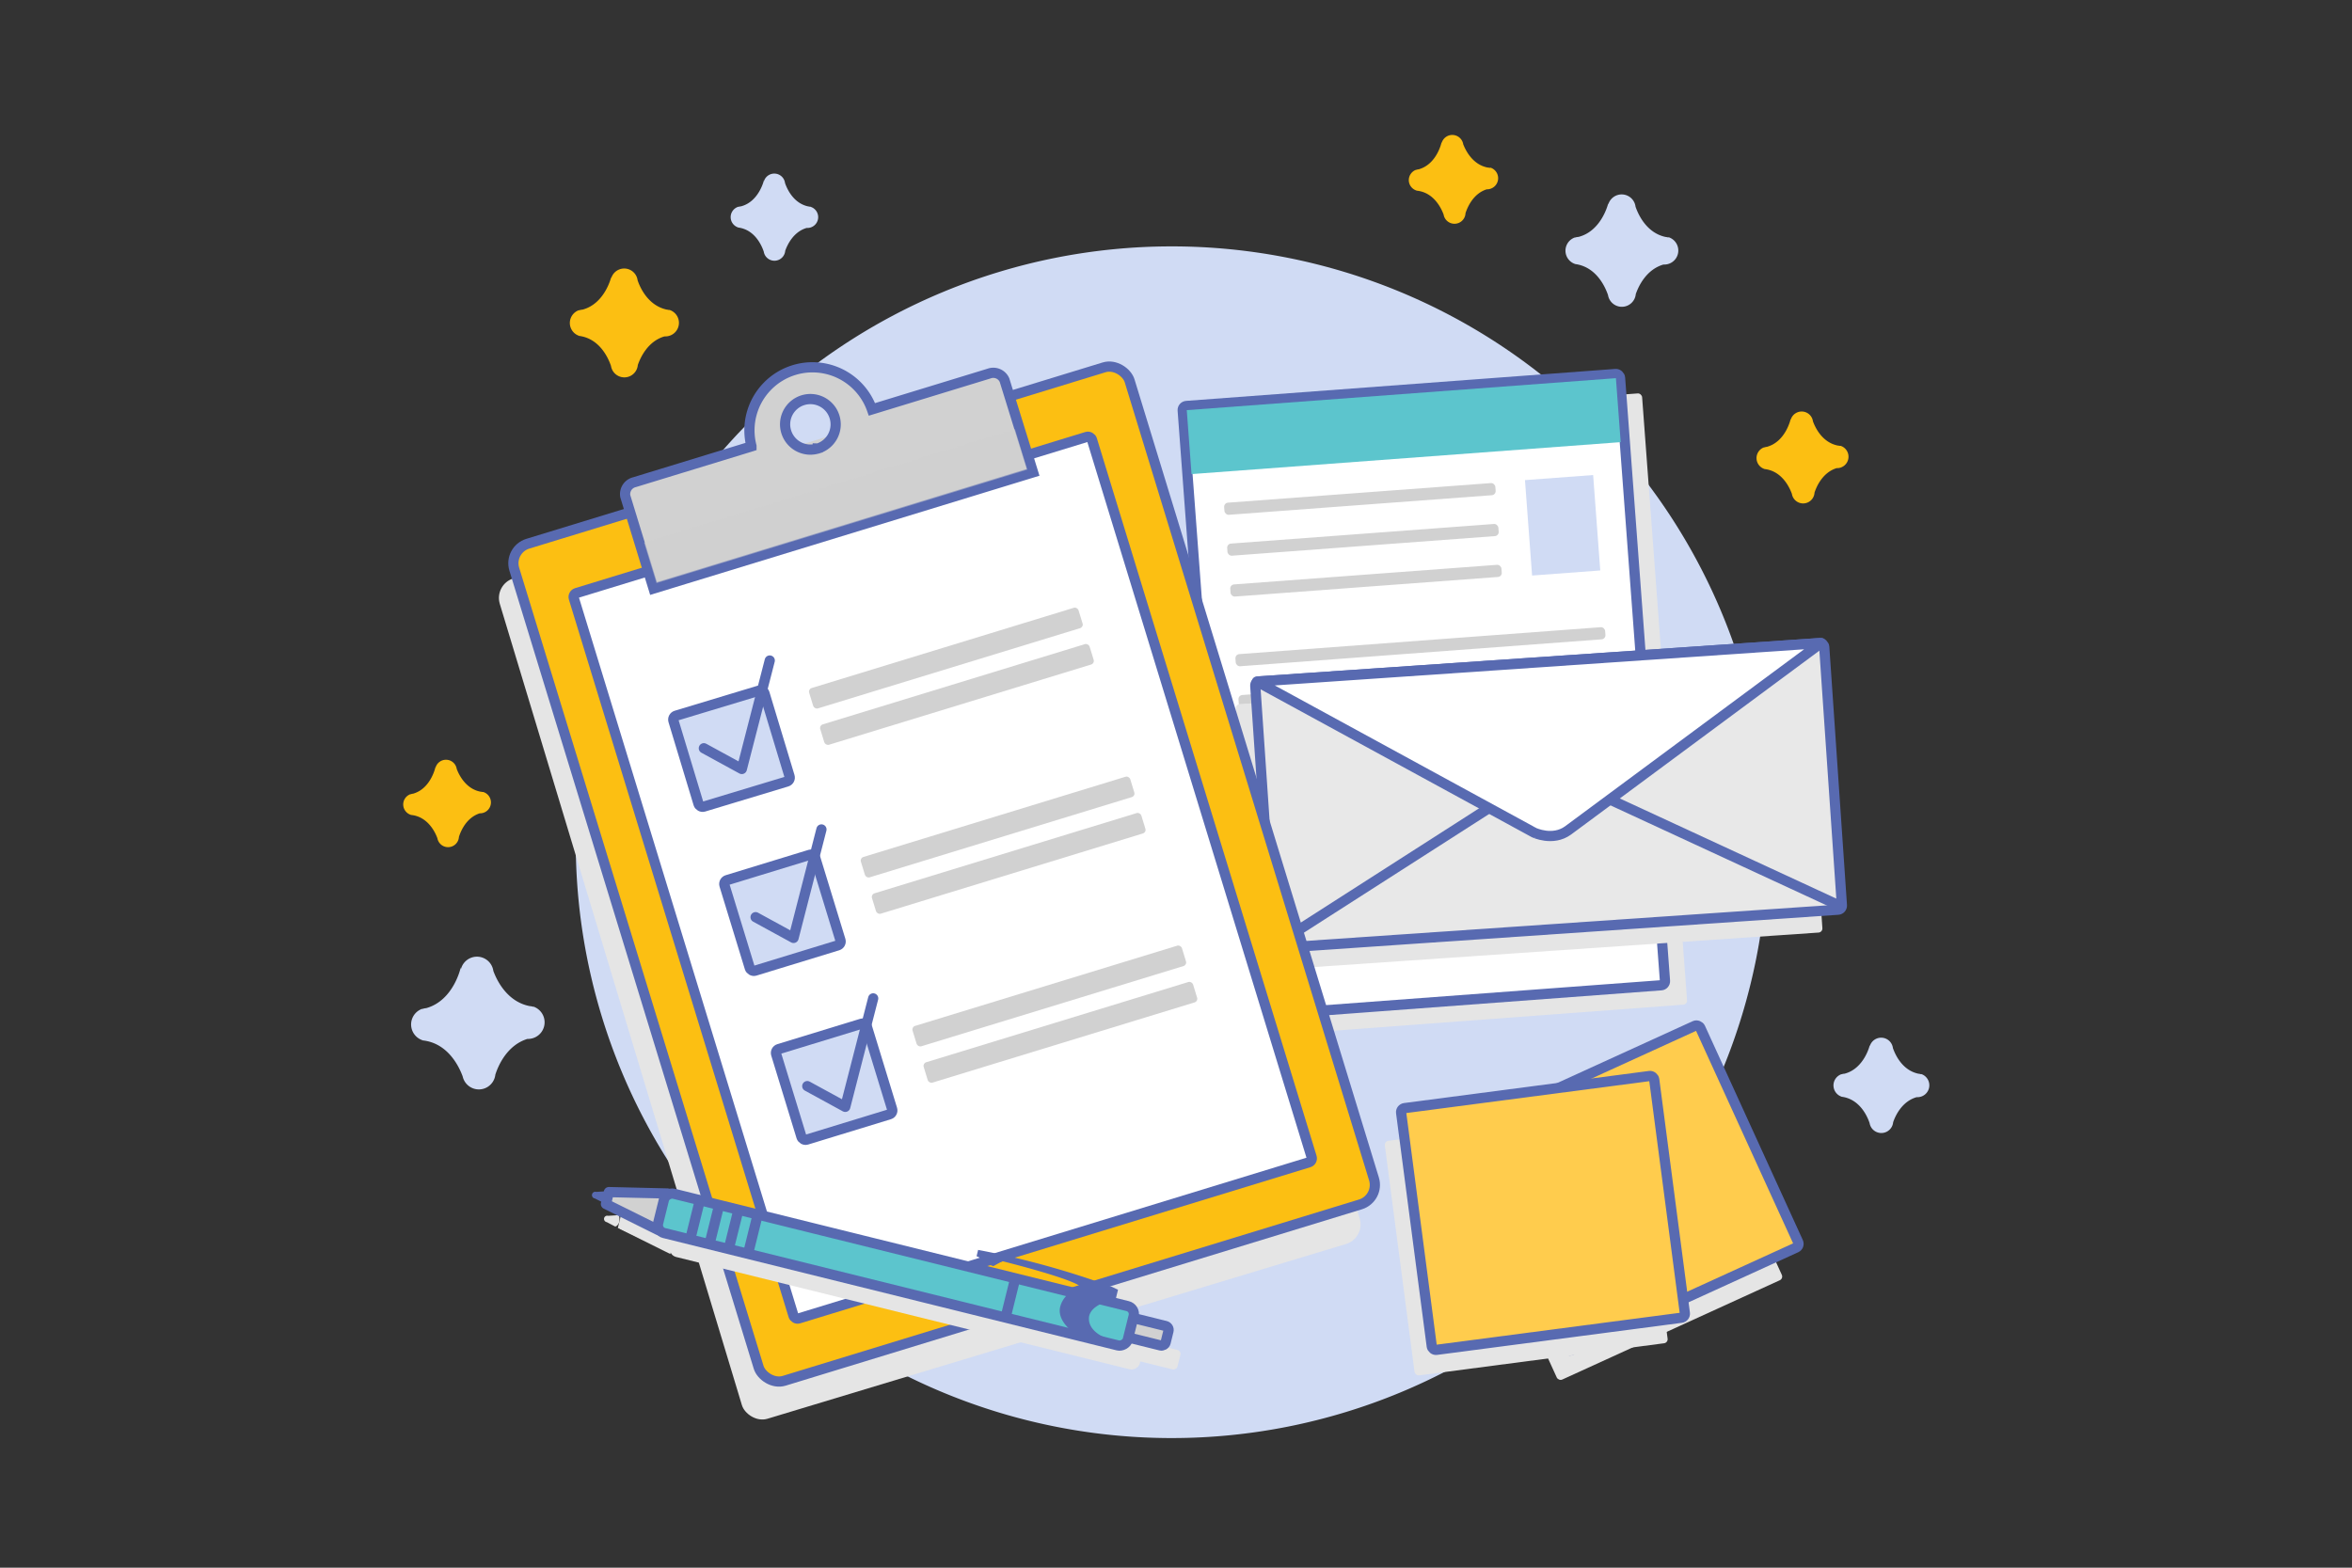 <svg xmlns="http://www.w3.org/2000/svg" viewBox="0 0 576 384"><rect x="0" y="0" width="576" height="384" fill="#333333" stroke="none"/><defs><style>.cls-1{isolation:isolate;}.cls-12,.cls-2{fill:none;}.cls-18,.cls-3,.cls-4{fill:#d0dbf4;}.cls-3{fill-rule:evenodd;}.cls-15,.cls-5{fill:#fcbf12;}.cls-13,.cls-17,.cls-6{mix-blend-mode:multiply;}.cls-13,.cls-7{fill:#e5e5e5;}.cls-8{fill:#fff;}.cls-11,.cls-12,.cls-14,.cls-15,.cls-16,.cls-18,.cls-19,.cls-20,.cls-8{stroke:#586ab1;stroke-width:2.5px;}.cls-11,.cls-12,.cls-15,.cls-19,.cls-20,.cls-8{stroke-linecap:round;stroke-linejoin:round;}.cls-20,.cls-9{fill:#5cc5cd;}.cls-10,.cls-16,.cls-17,.cls-19{fill:#d1d1d1;}.cls-11{fill:#e8e8e8;}.cls-14{fill:#ffcc4d;}.cls-14,.cls-16,.cls-18{stroke-miterlimit:10;}.cls-17{opacity:0.5;}.cls-21{fill:#586ab1;}</style></defs><title>account-rules-setup-spot-hero-desktop</title><g class="cls-1"><g id="Layer_1" data-name="Layer 1"><rect class="cls-2" x="0.36" y="-0.88" width="573.77" height="384"/><path class="cls-3" d="M287,352.25A145.95,145.95,0,1,0,141,206.3,145.94,145.94,0,0,0,287,352.25Z"/><path class="cls-4" d="M408.67,58.14l.05,0-.29,0a3,3,0,0,0-.54-.1c-4.66-1-6.68-5.48-7.35-7.41a3.42,3.42,0,0,0-6.68-.54l0-.3s-1.58,6.78-7.29,8.24a3.68,3.68,0,0,0-.75.13l-.41.08.08,0a3.43,3.43,0,0,0,.24,6.42l-.13,0c5.31.61,7.52,5.62,8.2,7.62a3.43,3.43,0,0,0,6.8-.25c.65-1.86,2.53-6,6.77-7.23h.19a3.43,3.43,0,0,0,1.15-6.67Z"/><path class="cls-4" d="M130.64,246.6l.07,0c-.12,0-.23,0-.35-.06a4.49,4.49,0,0,0-.64-.1c-5.55-1.08-8.07-6.34-8.9-8.61a4.05,4.05,0,0,0-7.93-.47l-.06-.36s-1.72,8.07-8.45,9.94a4.16,4.16,0,0,0-.88.18c-.17,0-.32.08-.49.1l.09,0a4.07,4.07,0,0,0,.45,7.61l-.16,0c6.32.6,9.06,6.49,9.92,8.84a4.06,4.06,0,0,0,8-.45c.72-2.23,2.86-7.19,7.85-8.74h.23a4.07,4.07,0,0,0,1.2-7.93Z"/><path class="cls-4" d="M198.58,50.64l0,0-.23,0a3.1,3.1,0,0,0-.42-.08c-3.6-.77-5.17-4.24-5.68-5.73a2.65,2.65,0,0,0-5.17-.41l0-.24s-1.22,5.24-5.64,6.37a2.62,2.62,0,0,0-.57.11c-.11,0-.21,0-.32.06l.05,0a2.66,2.66,0,0,0,.19,5l-.1,0c4.12.48,5.82,4.35,6.35,5.9a2.65,2.65,0,0,0,5.26-.19c.5-1.44,2-4.65,5.23-5.59h.15a2.65,2.65,0,0,0,.89-5.16Z"/><path class="cls-5" d="M164,75.93l.05,0-.28,0a3,3,0,0,0-.52-.1c-4.51-1-6.46-5.3-7.1-7.16a3.31,3.31,0,0,0-6.46-.52l0-.3s-1.54,6.56-7.06,8a2.78,2.78,0,0,0-.71.13c-.14,0-.26.06-.4.07l.07,0a3.32,3.32,0,0,0,.23,6.21l-.12,0c5.14.6,7.27,5.44,7.93,7.37a3.31,3.31,0,0,0,6.57-.23c.63-1.81,2.45-5.82,6.54-7h.19A3.32,3.32,0,0,0,164,75.93Z"/><g class="cls-6"><rect class="cls-7" x="300.4" y="100.07" width="107.4" height="150.14" rx="1" transform="translate(-12.03 26.79) rotate(-4.26)"/><rect class="cls-7" x="296.49" y="101.29" width="105.39" height="15.71" transform="translate(-7.14 26.24) rotate(-4.26)"/><rect class="cls-7" x="305.15" y="125.48" width="66.6" height="2.98" rx="1" transform="translate(-8.5 25.49) rotate(-4.26)"/><rect class="cls-7" x="305.9" y="135.49" width="66.6" height="2.98" rx="1" transform="translate(-9.24 25.57) rotate(-4.26)"/><rect class="cls-7" x="306.65" y="145.51" width="66.6" height="2.98" rx="1" transform="translate(-9.98 25.66) rotate(-4.26)"/><rect class="cls-7" x="307.89" y="161.68" width="90.79" height="2.98" rx="1" transform="translate(-11.14 26.69) rotate(-4.26)"/><rect class="cls-7" x="308.63" y="171.7" width="90.79" height="2.98" rx="1" transform="translate(-11.89 26.78) rotate(-4.26)"/><rect class="cls-7" x="309.38" y="181.72" width="90.79" height="2.98" rx="1" transform="translate(-12.63 26.86) rotate(-4.26)"/><rect class="cls-7" x="313.03" y="202.25" width="88.3" height="2.98" rx="1" transform="translate(-14.15 27.09) rotate(-4.26)"/><rect class="cls-7" x="313.77" y="212.27" width="88.3" height="2.98" rx="1" transform="translate(-14.89 27.18) rotate(-4.26)"/><rect class="cls-7" x="314.52" y="222.29" width="88.3" height="2.98" rx="1" transform="translate(-15.63 27.26) rotate(-4.26)"/><rect class="cls-7" x="379.73" y="121.71" width="16.74" height="23.44" transform="translate(-8.84 29.2) rotate(-4.26)"/></g><rect class="cls-8" x="294.99" y="95.32" width="107.4" height="150.14" rx="1" transform="translate(-11.69 26.37) rotate(-4.26)"/><rect class="cls-9" x="291.07" y="96.53" width="105.39" height="15.71" transform="translate(-6.8 25.82) rotate(-4.26)"/><rect class="cls-10" x="299.74" y="120.72" width="66.6" height="2.98" rx="1" transform="translate(-8.16 25.08) rotate(-4.26)"/><rect class="cls-10" x="300.48" y="130.74" width="66.6" height="2.98" rx="1" transform="translate(-8.9 25.16) rotate(-4.26)"/><rect class="cls-10" x="301.23" y="140.75" width="66.6" height="2.98" rx="1" transform="translate(-9.64 25.24) rotate(-4.26)"/><rect class="cls-10" x="302.47" y="156.92" width="90.79" height="2.98" rx="1" transform="translate(-10.81 26.28) rotate(-4.26)"/><rect class="cls-10" x="303.21" y="166.94" width="90.79" height="2.98" rx="1" transform="translate(-11.55 26.36) rotate(-4.26)"/><rect class="cls-10" x="303.96" y="176.96" width="90.79" height="2.98" rx="1" transform="translate(-12.29 26.44) rotate(-4.26)"/><rect class="cls-10" x="307.61" y="197.49" width="88.3" height="2.98" rx="1" transform="translate(-13.81 26.68) rotate(-4.26)"/><rect class="cls-10" x="308.35" y="207.51" width="88.3" height="2.98" rx="1" transform="matrix(1, -0.07, 0.07, 1, -14.55, 26.76)"/><rect class="cls-10" x="309.1" y="217.53" width="88.3" height="2.98" rx="1" transform="translate(-15.29 26.84) rotate(-4.26)"/><rect class="cls-4" x="374.31" y="116.95" width="16.74" height="23.44" transform="translate(-8.5 28.78) rotate(-4.26)"/><path class="cls-5" d="M450.77,109.21l0,0-.23,0a3.5,3.5,0,0,0-.45-.07c-3.81-.75-5.53-4.37-6.1-5.93a2.79,2.79,0,0,0-5.46-.34l0-.24s-1.19,5.55-5.82,6.82a2.91,2.91,0,0,0-.6.13l-.34.07.06,0a2.8,2.8,0,0,0,.3,5.23l-.11,0c4.35.42,6.22,4.47,6.81,6.09a2.79,2.79,0,0,0,5.54-.3c.5-1.53,2-4.94,5.41-6h.15a2.8,2.8,0,0,0,.84-5.46Z"/><g class="cls-6"><rect class="cls-7" x="304.64" y="167.73" width="139.66" height="65.46" rx="1" transform="translate(-12.8 26.01) rotate(-3.91)"/><path class="cls-7" d="M379.18,209l62-45.93L303,172.54l67.85,37S375.47,211.74,379.18,209Z"/><line class="cls-7" x1="307.7" y1="236.96" x2="359.67" y2="203.66"/><line class="cls-7" x1="445.87" y1="227.51" x2="389.86" y2="201.6"/></g><rect class="cls-11" x="309.42" y="162.13" width="139.66" height="65.46" rx="1" transform="translate(-12.41 26.32) rotate(-3.91)"/><path class="cls-8" d="M384,203.42l62-45.92-138.17,9.44,67.85,37S380.25,206.14,384,203.42Z"/><line class="cls-12" x1="312.48" y1="231.36" x2="364.44" y2="198.06"/><line class="cls-12" x1="450.65" y1="221.92" x2="394.63" y2="196"/><rect class="cls-13" x="366.54" y="268.72" width="60.58" height="59.72" rx="1" transform="translate(-88.17 191.8) rotate(-24.54)"/><rect class="cls-14" x="368.7" y="261.12" width="62.51" height="59.72" rx="1" transform="translate(-84.73 192.41) rotate(-24.54)"/><rect class="cls-13" x="342.5" y="275.27" width="62.51" height="57.95" rx="1" transform="translate(-36.37 51.16) rotate(-7.47)"/><rect class="cls-14" x="346.61" y="267.26" width="62.51" height="59.72" rx="1" transform="translate(-35.41 51.63) rotate(-7.47)"/><rect class="cls-13" x="148.62" y="114.54" width="157.6" height="214.43" rx="5" transform="matrix(0.96, -0.29, 0.29, 0.96, -54.94, 76.26)"/><path class="cls-5" d="M118.38,194l0,0a1.81,1.81,0,0,1-.23,0,2,2,0,0,0-.42-.07c-3.64-.67-5.32-4.1-5.88-5.58a2.66,2.66,0,0,0-5.2-.27l0-.23s-1.08,5.3-5.48,6.56a2.86,2.86,0,0,0-.58.13l-.32.07.06,0a2.67,2.67,0,0,0,.34,5l-.1,0c4.15.35,6,4.19,6.55,5.73a2.66,2.66,0,0,0,5.27-.34c.46-1.47,1.84-4.73,5.1-5.78h.15a2.67,2.67,0,0,0,.74-5.21Z"/><path class="cls-5" d="M365,41.11h0l-.23,0a2,2,0,0,0-.43-.07c-3.7-.7-5.4-4.19-6-5.7a2.71,2.71,0,0,0-5.29-.29l0-.24s-1.11,5.39-5.6,6.66a2.85,2.85,0,0,0-.58.12,1.83,1.83,0,0,1-.32.07l.06,0a2.73,2.73,0,0,0-1.6,2.55A2.7,2.7,0,0,0,347,46.7l-.1,0c4.21.38,6.06,4.29,6.64,5.86a2.7,2.7,0,0,0,5.36-.34c.48-1.48,1.89-4.8,5.2-5.85h.16a2.72,2.72,0,0,0,.77-5.3Z"/><rect class="cls-15" x="152.41" y="106.9" width="157.6" height="214.43" rx="5" transform="translate(-52.54 77.04) rotate(-17.02)"/><rect class="cls-8" x="164.51" y="122.09" width="132.7" height="185.83" rx="1" transform="translate(-52.81 76.97) rotate(-17.02)"/><rect class="cls-10" x="161.13" y="109.14" width="69.58" height="6.06" transform="translate(-24.25 62.25) rotate(-17.02)"/><path class="cls-16" d="M246,93.1a3,3,0,0,0-3.8-1.59l-28.66,8.77a15.44,15.44,0,0,0-29.51,9s0,0,0,.06l-.38.12-28.26,8.65a3,3,0,0,0-2.26,3.44l6.92,22.61L253,115.7Zm-45.73,16.76a6.19,6.19,0,1,1,4.11-7.73A6.19,6.19,0,0,1,200.31,109.86Z"/><rect class="cls-17" x="157.17" y="118.81" width="94.97" height="10.36" transform="translate(-27.32 65.32) rotate(-17.02)"/><rect class="cls-10" x="197.14" y="158.61" width="68.99" height="5.22" rx="0.91" transform="translate(-37.04 74.84) rotate(-17.02)"/><rect class="cls-10" x="199.86" y="167.51" width="68.99" height="5.22" rx="0.91" transform="translate(-39.53 76.03) rotate(-17.02)"/><rect class="cls-18" x="167.34" y="170.6" width="23.22" height="23.22" rx="1" transform="matrix(0.96, -0.29, 0.29, 0.96, -45.49, 60.34)"/><polyline class="cls-12" points="172.37 183.28 181.67 188.36 188.51 161.79"/><rect class="cls-10" x="209.8" y="199.99" width="68.99" height="5.22" rx="0.91" transform="translate(-48.59 80.36) rotate(-17.02)"/><rect class="cls-10" x="212.52" y="208.89" width="68.99" height="5.22" rx="0.91" transform="translate(-51.08 81.55) rotate(-17.02)"/><rect class="cls-18" x="180" y="211.98" width="23.22" height="23.22" rx="1" transform="translate(-57.04 65.86) rotate(-17.02)"/><polyline class="cls-12" points="185.04 224.66 194.34 229.74 201.17 203.17"/><rect class="cls-10" x="222.46" y="241.37" width="68.99" height="5.22" rx="0.91" transform="translate(-60.15 85.88) rotate(-17.02)"/><rect class="cls-10" x="225.19" y="250.27" width="68.99" height="5.22" rx="0.91" transform="translate(-62.64 87.07) rotate(-17.02)"/><rect class="cls-18" x="192.66" y="253.36" width="23.22" height="23.22" rx="1" transform="translate(-68.6 71.38) rotate(-17.02)"/><polyline class="cls-12" points="197.7 266.04 207 271.12 213.84 244.55"/><g class="cls-6"><polygon class="cls-7" points="162.37 305.85 151.82 300.98 152.04 297.85 169.4 298.25 166.63 307.89 162.37 305.85"/><rect class="cls-7" x="280.39" y="325.78" width="4.92" height="12.06" rx="1" transform="translate(672.95 137.05) rotate(103.91)"/><rect class="cls-7" x="217.35" y="257.56" width="9.92" height="118.51" rx="2" transform="translate(583.3 177.21) rotate(103.91)"/><path class="cls-7" d="M276.15,324.09l.57-2.32L275.1,321a207.16,207.16,0,0,0-32.64-9l-.39,1.55a3.33,3.33,0,0,1,1.9,1.64l2.21.79,2.21-1.22s15.3,3.79,18.77,5.95l-.22.88a6,6,0,0,0-4.4,4.43c-.81,3.67,3.78,6.57,3.78,6.57l7.46,1.85.2-.77s-4.55-1.48-4.39-5S276.05,324.07,276.15,324.09Z"/><line class="cls-7" x1="251.51" y1="319.16" x2="249.22" y2="328.37"/><line class="cls-7" x1="188.42" y1="303.63" x2="186.18" y2="312.65"/><line class="cls-7" x1="183.7" y1="302.46" x2="181.46" y2="311.48"/><line class="cls-7" x1="178.97" y1="301.29" x2="176.74" y2="310.31"/><line class="cls-7" x1="174.25" y1="300.12" x2="172.02" y2="309.14"/><polyline class="cls-7" points="166.38 298.2 152.04 297.85 151.31 300.78 164.16 307.17"/><path class="cls-7" d="M147.94,298.39h0a.8.8,0,0,1,1-.58l2.49-.16c.26-.19.33,1.23.23,1.65h0c-.11.43-.63,1.22-1.06,1.11l-2-1.05A.81.81,0,0,1,147.94,298.39Z"/></g><polygon class="cls-10" points="159.46 299.99 148.9 295.13 149.12 292 166.48 292.4 163.71 302.03 159.46 299.99"/><rect class="cls-19" x="277.47" y="319.92" width="4.92" height="12.06" rx="1" transform="translate(663.64 132.61) rotate(103.91)"/><rect class="cls-20" x="214.44" y="251.71" width="9.92" height="118.51" rx="2" transform="translate(573.99 172.77) rotate(103.91)"/><path class="cls-21" d="M273.23,318.24l.57-2.33-1.61-.75a207.08,207.08,0,0,0-32.65-9l-.38,1.55a3.32,3.32,0,0,1,1.89,1.65l2.22.78,2.2-1.22s15.3,3.79,18.78,5.95l-.22.88a6,6,0,0,0-4.41,4.43c-.81,3.68,3.79,6.58,3.79,6.58l7.46,1.84.19-.77s-4.55-1.48-4.38-5S273.13,318.21,273.23,318.24Z"/><line class="cls-12" x1="248.59" y1="313.3" x2="246.31" y2="322.51"/><line class="cls-12" x1="185.5" y1="297.78" x2="183.27" y2="306.79"/><line class="cls-12" x1="180.78" y1="296.61" x2="178.54" y2="305.63"/><line class="cls-12" x1="176.06" y1="295.44" x2="173.82" y2="304.46"/><line class="cls-12" x1="171.33" y1="294.27" x2="169.1" y2="303.29"/><polyline class="cls-12" points="163.47 292.34 149.12 292 148.39 294.92 161.24 301.31"/><path class="cls-21" d="M145,292.53h0a.8.8,0,0,1,1-.58l2.48-.16c.26-.18.33,1.23.23,1.66h0c-.11.43-.63,1.21-1.05,1.1l-2-1A.81.81,0,0,1,145,292.53Z"/><path class="cls-4" d="M470.51,263.13h0l-.25-.05a2.21,2.21,0,0,0-.46-.08c-3.95-.85-5.66-4.65-6.23-6.28a2.9,2.9,0,0,0-5.66-.46l0-.26s-1.34,5.75-6.19,7a2.78,2.78,0,0,0-.63.11l-.35.07.07,0a2.91,2.91,0,0,0,.2,5.45l-.1,0c4.5.52,6.38,4.76,6.95,6.46a2.91,2.91,0,0,0,5.77-.21c.54-1.58,2.15-5.09,5.74-6.13h.16a2.91,2.91,0,0,0,1-5.66Z"/></g></g></svg>